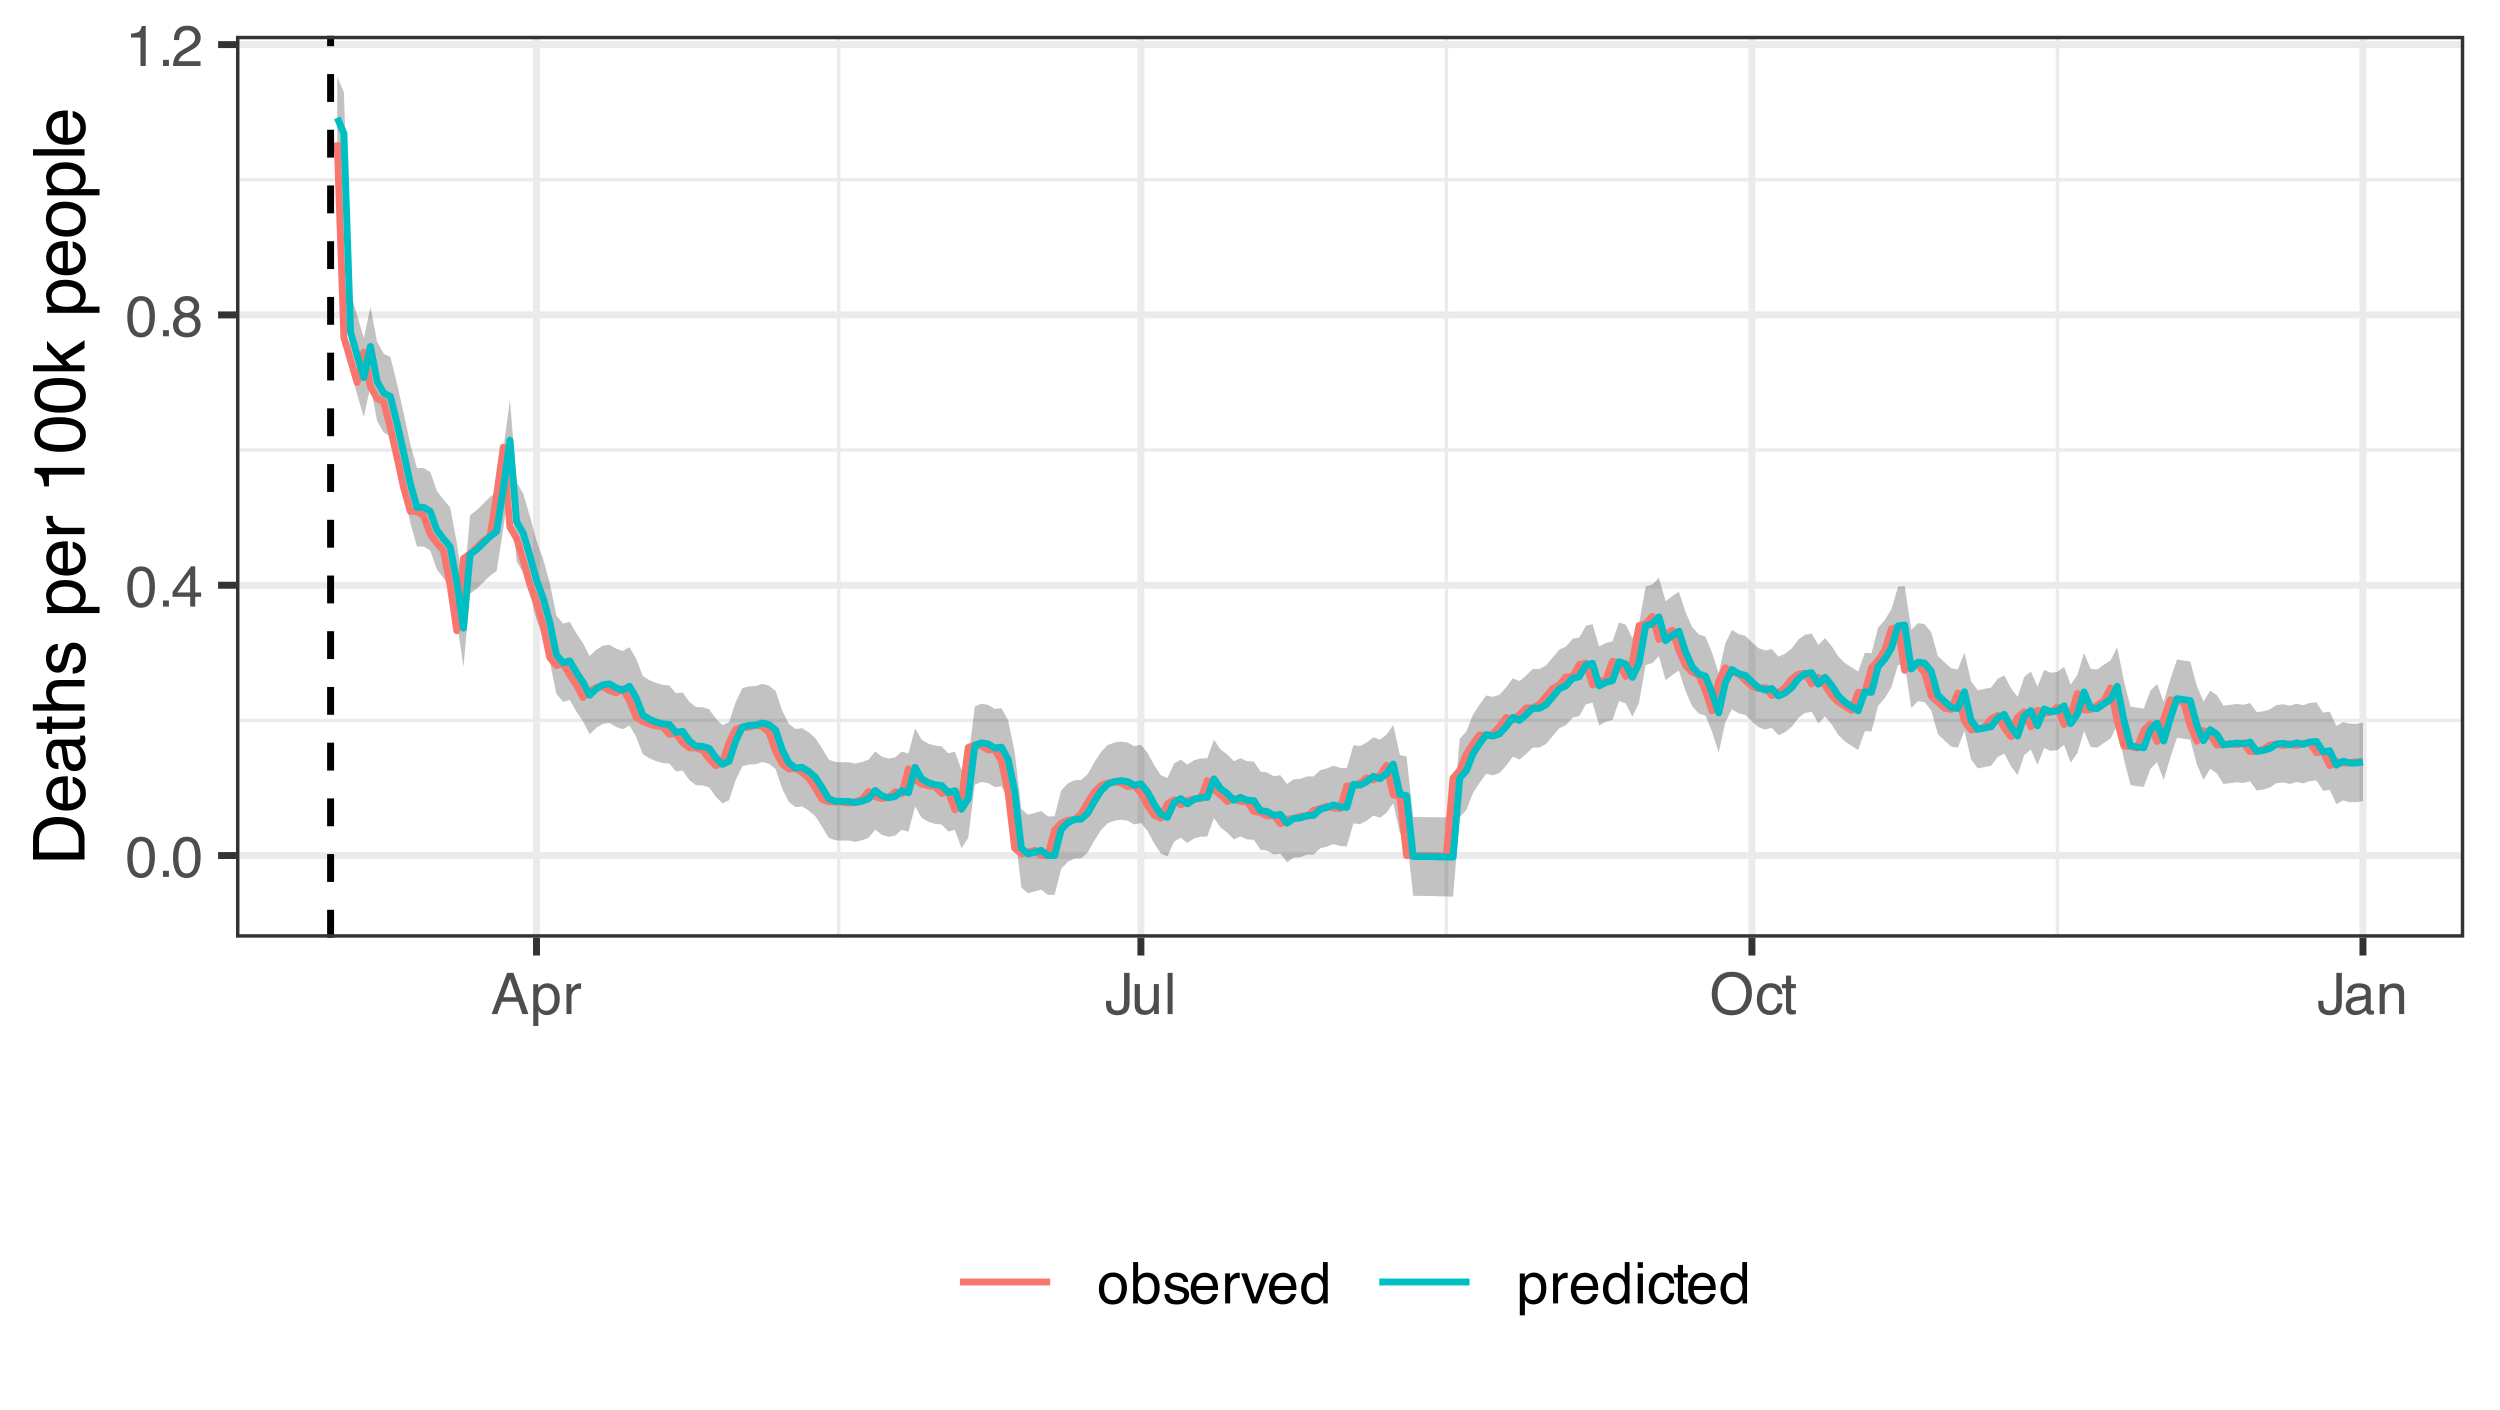<?xml version="1.0" encoding="UTF-8"?>
<svg xmlns="http://www.w3.org/2000/svg" xmlns:xlink="http://www.w3.org/1999/xlink" width="383" height="216" viewBox="0 0 383 216">
<defs>
<g>
<g id="glyph-0-0">
<path d="M 0.281 0 L 0.281 -6.312 L 5.297 -6.312 L 5.297 0 Z M 4.5 -0.797 L 4.5 -5.516 L 1.078 -5.516 L 1.078 -0.797 Z M 4.5 -0.797 "/>
</g>
<g id="glyph-0-1">
<path d="M 2.375 -6.156 C 3.176 -6.156 3.754 -5.828 4.109 -5.172 C 4.379 -4.66 4.516 -3.961 4.516 -3.078 C 4.516 -2.242 4.391 -1.555 4.141 -1.016 C 3.785 -0.223 3.195 0.172 2.375 0.172 C 1.633 0.172 1.082 -0.148 0.719 -0.797 C 0.426 -1.328 0.281 -2.047 0.281 -2.953 C 0.281 -3.648 0.367 -4.25 0.547 -4.75 C 0.879 -5.688 1.488 -6.156 2.375 -6.156 Z M 2.375 -0.531 C 2.77 -0.531 3.086 -0.707 3.328 -1.062 C 3.566 -1.426 3.688 -2.086 3.688 -3.047 C 3.688 -3.754 3.598 -4.332 3.422 -4.781 C 3.254 -5.227 2.922 -5.453 2.422 -5.453 C 1.973 -5.453 1.641 -5.238 1.422 -4.812 C 1.211 -4.383 1.109 -3.754 1.109 -2.922 C 1.109 -2.297 1.176 -1.789 1.312 -1.406 C 1.52 -0.82 1.875 -0.531 2.375 -0.531 Z M 2.375 -0.531 "/>
</g>
<g id="glyph-0-2">
<path d="M 0.75 -0.938 L 1.656 -0.938 L 1.656 0 L 0.75 0 Z M 0.75 -0.938 "/>
</g>
<g id="glyph-0-3">
<path d="M 2.906 -2.172 L 2.906 -4.969 L 0.938 -2.172 Z M 2.922 0 L 2.922 -1.5 L 0.219 -1.5 L 0.219 -2.266 L 3.047 -6.172 L 3.688 -6.172 L 3.688 -2.172 L 4.594 -2.172 L 4.594 -1.5 L 3.688 -1.5 L 3.688 0 Z M 2.922 0 "/>
</g>
<g id="glyph-0-4">
<path d="M 2.391 -3.578 C 2.734 -3.578 3 -3.672 3.188 -3.859 C 3.383 -4.047 3.484 -4.273 3.484 -4.547 C 3.484 -4.773 3.391 -4.984 3.203 -5.172 C 3.016 -5.359 2.734 -5.453 2.359 -5.453 C 1.992 -5.453 1.727 -5.359 1.562 -5.172 C 1.395 -4.984 1.312 -4.758 1.312 -4.5 C 1.312 -4.207 1.414 -3.977 1.625 -3.812 C 1.844 -3.656 2.098 -3.578 2.391 -3.578 Z M 2.438 -0.531 C 2.801 -0.531 3.098 -0.625 3.328 -0.812 C 3.566 -1.008 3.688 -1.301 3.688 -1.688 C 3.688 -2.082 3.562 -2.383 3.312 -2.594 C 3.07 -2.801 2.766 -2.906 2.391 -2.906 C 2.016 -2.906 1.707 -2.797 1.469 -2.578 C 1.238 -2.367 1.125 -2.078 1.125 -1.703 C 1.125 -1.391 1.227 -1.113 1.438 -0.875 C 1.656 -0.645 1.988 -0.531 2.438 -0.531 Z M 1.344 -3.281 C 1.125 -3.375 0.957 -3.477 0.844 -3.594 C 0.613 -3.82 0.5 -4.125 0.5 -4.5 C 0.5 -4.957 0.664 -5.348 1 -5.672 C 1.332 -6.004 1.801 -6.172 2.406 -6.172 C 3 -6.172 3.461 -6.016 3.797 -5.703 C 4.129 -5.391 4.297 -5.023 4.297 -4.609 C 4.297 -4.223 4.195 -3.914 4 -3.688 C 3.895 -3.551 3.727 -3.414 3.5 -3.281 C 3.758 -3.164 3.961 -3.031 4.109 -2.875 C 4.379 -2.594 4.516 -2.223 4.516 -1.766 C 4.516 -1.223 4.332 -0.766 3.969 -0.391 C 3.602 -0.016 3.086 0.172 2.422 0.172 C 1.828 0.172 1.32 0.008 0.906 -0.312 C 0.488 -0.633 0.281 -1.109 0.281 -1.734 C 0.281 -2.086 0.367 -2.395 0.547 -2.656 C 0.723 -2.926 0.988 -3.133 1.344 -3.281 Z M 1.344 -3.281 "/>
</g>
<g id="glyph-0-5">
<path d="M 0.844 -4.359 L 0.844 -4.953 C 1.395 -5.004 1.781 -5.094 2 -5.219 C 2.227 -5.344 2.395 -5.645 2.5 -6.125 L 3.109 -6.125 L 3.109 0 L 2.297 0 L 2.297 -4.359 Z M 0.844 -4.359 "/>
</g>
<g id="glyph-0-6">
<path d="M 0.281 0 C 0.301 -0.531 0.406 -0.988 0.594 -1.375 C 0.789 -1.77 1.164 -2.129 1.719 -2.453 L 2.547 -2.922 C 2.91 -3.141 3.164 -3.328 3.312 -3.484 C 3.551 -3.711 3.672 -3.984 3.672 -4.297 C 3.672 -4.648 3.562 -4.93 3.344 -5.141 C 3.133 -5.359 2.848 -5.469 2.484 -5.469 C 1.961 -5.469 1.598 -5.266 1.391 -4.859 C 1.285 -4.648 1.227 -4.352 1.219 -3.969 L 0.422 -3.969 C 0.43 -4.5 0.531 -4.938 0.719 -5.281 C 1.051 -5.875 1.645 -6.172 2.5 -6.172 C 3.195 -6.172 3.707 -5.977 4.031 -5.594 C 4.363 -5.219 4.531 -4.797 4.531 -4.328 C 4.531 -3.836 4.352 -3.414 4 -3.062 C 3.801 -2.863 3.441 -2.617 2.922 -2.328 L 2.344 -2 C 2.062 -1.844 1.836 -1.695 1.672 -1.562 C 1.391 -1.312 1.211 -1.035 1.141 -0.734 L 4.5 -0.734 L 4.5 0 Z M 0.281 0 "/>
</g>
<g id="glyph-0-7">
<path d="M 3.906 -2.578 L 2.953 -5.375 L 1.938 -2.578 Z M 2.5 -6.312 L 3.469 -6.312 L 5.766 0 L 4.828 0 L 4.188 -1.891 L 1.688 -1.891 L 1 0 L 0.125 0 Z M 2.5 -6.312 "/>
</g>
<g id="glyph-0-8">
<path d="M 2.516 -0.516 C 2.867 -0.516 3.164 -0.664 3.406 -0.969 C 3.645 -1.27 3.766 -1.723 3.766 -2.328 C 3.766 -2.691 3.711 -3.004 3.609 -3.266 C 3.41 -3.773 3.047 -4.031 2.516 -4.031 C 1.973 -4.031 1.602 -3.766 1.406 -3.234 C 1.301 -2.941 1.25 -2.578 1.25 -2.141 C 1.25 -1.785 1.301 -1.484 1.406 -1.234 C 1.602 -0.754 1.973 -0.516 2.516 -0.516 Z M 0.5 -4.578 L 1.266 -4.578 L 1.266 -3.969 C 1.41 -4.176 1.578 -4.336 1.766 -4.453 C 2.023 -4.629 2.332 -4.719 2.688 -4.719 C 3.207 -4.719 3.648 -4.516 4.016 -4.109 C 4.379 -3.711 4.562 -3.145 4.562 -2.406 C 4.562 -1.395 4.297 -0.676 3.766 -0.25 C 3.43 0.02 3.047 0.156 2.609 0.156 C 2.266 0.156 1.973 0.078 1.734 -0.078 C 1.598 -0.16 1.445 -0.305 1.281 -0.516 L 1.281 1.828 L 0.5 1.828 Z M 0.5 -4.578 "/>
</g>
<g id="glyph-0-9">
<path d="M 0.594 -4.594 L 1.328 -4.594 L 1.328 -3.812 C 1.379 -3.957 1.523 -4.141 1.766 -4.359 C 2.004 -4.586 2.273 -4.703 2.578 -4.703 C 2.586 -4.703 2.609 -4.695 2.641 -4.688 C 2.68 -4.688 2.742 -4.688 2.828 -4.688 L 2.828 -3.859 C 2.773 -3.867 2.727 -3.875 2.688 -3.875 C 2.656 -3.883 2.617 -3.891 2.578 -3.891 C 2.18 -3.891 1.879 -3.766 1.672 -3.516 C 1.461 -3.266 1.359 -2.973 1.359 -2.641 L 1.359 0 L 0.594 0 Z M 0.594 -4.594 "/>
</g>
<g id="glyph-0-10">
<path d="M 3.766 -1.875 C 3.766 -1.344 3.688 -0.93 3.531 -0.641 C 3.238 -0.098 2.68 0.172 1.859 0.172 C 1.391 0.172 0.988 0.047 0.656 -0.203 C 0.32 -0.461 0.156 -0.922 0.156 -1.578 L 0.156 -2.031 L 0.953 -2.031 L 0.953 -1.578 C 0.953 -1.234 1.023 -0.973 1.172 -0.797 C 1.328 -0.629 1.57 -0.547 1.906 -0.547 C 2.352 -0.547 2.648 -0.703 2.797 -1.016 C 2.879 -1.211 2.922 -1.578 2.922 -2.109 L 2.922 -6.312 L 3.766 -6.312 Z M 3.766 -1.875 "/>
</g>
<g id="glyph-0-11">
<path d="M 1.344 -4.594 L 1.344 -1.547 C 1.344 -1.305 1.379 -1.113 1.453 -0.969 C 1.586 -0.695 1.844 -0.562 2.219 -0.562 C 2.758 -0.562 3.125 -0.801 3.312 -1.281 C 3.426 -1.539 3.484 -1.895 3.484 -2.344 L 3.484 -4.594 L 4.25 -4.594 L 4.25 0 L 3.516 0 L 3.531 -0.672 C 3.426 -0.504 3.301 -0.359 3.156 -0.234 C 2.863 0.004 2.504 0.125 2.078 0.125 C 1.422 0.125 0.977 -0.094 0.75 -0.531 C 0.613 -0.77 0.547 -1.082 0.547 -1.469 L 0.547 -4.594 Z M 2.406 -4.719 Z M 2.406 -4.719 "/>
</g>
<g id="glyph-0-12">
<path d="M 0.594 -6.312 L 1.359 -6.312 L 1.359 0 L 0.594 0 Z M 0.594 -6.312 "/>
</g>
<g id="glyph-0-13">
<path d="M 3.391 -6.484 C 4.504 -6.484 5.332 -6.125 5.875 -5.406 C 6.289 -4.844 6.5 -4.129 6.5 -3.266 C 6.5 -2.316 6.258 -1.535 5.781 -0.922 C 5.219 -0.18 4.414 0.188 3.375 0.188 C 2.406 0.188 1.645 -0.133 1.094 -0.781 C 0.594 -1.395 0.344 -2.176 0.344 -3.125 C 0.344 -3.977 0.555 -4.707 0.984 -5.312 C 1.523 -6.094 2.328 -6.484 3.391 -6.484 Z M 3.484 -0.578 C 4.234 -0.578 4.773 -0.848 5.109 -1.391 C 5.453 -1.93 5.625 -2.551 5.625 -3.25 C 5.625 -3.988 5.426 -4.582 5.031 -5.031 C 4.645 -5.488 4.113 -5.719 3.438 -5.719 C 2.789 -5.719 2.258 -5.492 1.844 -5.047 C 1.438 -4.598 1.234 -3.938 1.234 -3.062 C 1.234 -2.363 1.41 -1.773 1.766 -1.297 C 2.117 -0.816 2.691 -0.578 3.484 -0.578 Z M 3.422 -6.484 Z M 3.422 -6.484 "/>
</g>
<g id="glyph-0-14">
<path d="M 2.344 -4.734 C 2.863 -4.734 3.285 -4.609 3.609 -4.359 C 3.93 -4.109 4.125 -3.672 4.188 -3.047 L 3.438 -3.047 C 3.395 -3.336 3.289 -3.578 3.125 -3.766 C 2.957 -3.953 2.695 -4.047 2.344 -4.047 C 1.852 -4.047 1.5 -3.801 1.281 -3.312 C 1.145 -3.008 1.078 -2.629 1.078 -2.172 C 1.078 -1.703 1.172 -1.312 1.359 -1 C 1.555 -0.688 1.867 -0.531 2.297 -0.531 C 2.609 -0.531 2.859 -0.625 3.047 -0.812 C 3.234 -1.008 3.363 -1.281 3.438 -1.625 L 4.188 -1.625 C 4.102 -1.02 3.891 -0.57 3.547 -0.281 C 3.203 0 2.766 0.141 2.234 0.141 C 1.629 0.141 1.145 -0.078 0.781 -0.516 C 0.426 -0.961 0.25 -1.516 0.25 -2.172 C 0.25 -2.984 0.445 -3.613 0.844 -4.062 C 1.238 -4.508 1.738 -4.734 2.344 -4.734 Z M 2.219 -4.719 Z M 2.219 -4.719 "/>
</g>
<g id="glyph-0-15">
<path d="M 0.719 -5.891 L 1.5 -5.891 L 1.5 -4.594 L 2.234 -4.594 L 2.234 -3.969 L 1.5 -3.969 L 1.5 -0.969 C 1.5 -0.801 1.555 -0.691 1.672 -0.641 C 1.723 -0.609 1.82 -0.594 1.969 -0.594 C 2 -0.594 2.035 -0.594 2.078 -0.594 C 2.129 -0.594 2.18 -0.598 2.234 -0.609 L 2.234 0 C 2.148 0.02 2.055 0.035 1.953 0.047 C 1.859 0.066 1.758 0.078 1.656 0.078 C 1.289 0.078 1.039 -0.016 0.906 -0.203 C 0.781 -0.391 0.719 -0.629 0.719 -0.922 L 0.719 -3.969 L 0.094 -3.969 L 0.094 -4.594 L 0.719 -4.594 Z M 0.719 -5.891 "/>
</g>
<g id="glyph-0-16">
<path d="M 1.156 -1.219 C 1.156 -1 1.238 -0.82 1.406 -0.688 C 1.57 -0.562 1.766 -0.5 1.984 -0.5 C 2.254 -0.5 2.52 -0.562 2.781 -0.688 C 3.207 -0.895 3.422 -1.238 3.422 -1.719 L 3.422 -2.344 C 3.328 -2.281 3.203 -2.227 3.047 -2.188 C 2.898 -2.145 2.754 -2.117 2.609 -2.109 L 2.141 -2.047 C 1.867 -2.004 1.66 -1.945 1.516 -1.875 C 1.273 -1.738 1.156 -1.52 1.156 -1.219 Z M 3.031 -2.781 C 3.207 -2.812 3.328 -2.891 3.391 -3.016 C 3.422 -3.078 3.438 -3.176 3.438 -3.312 C 3.438 -3.57 3.344 -3.758 3.156 -3.875 C 2.969 -4 2.703 -4.062 2.359 -4.062 C 1.953 -4.062 1.664 -3.953 1.5 -3.734 C 1.406 -3.609 1.344 -3.43 1.312 -3.203 L 0.594 -3.203 C 0.602 -3.766 0.785 -4.156 1.141 -4.375 C 1.492 -4.602 1.906 -4.719 2.375 -4.719 C 2.914 -4.719 3.352 -4.613 3.688 -4.406 C 4.02 -4.195 4.188 -3.875 4.188 -3.438 L 4.188 -0.797 C 4.188 -0.711 4.203 -0.645 4.234 -0.594 C 4.273 -0.551 4.348 -0.531 4.453 -0.531 C 4.484 -0.531 4.52 -0.531 4.562 -0.531 C 4.602 -0.531 4.648 -0.535 4.703 -0.547 L 4.703 0.016 C 4.578 0.055 4.484 0.078 4.422 0.078 C 4.359 0.086 4.273 0.094 4.172 0.094 C 3.898 0.094 3.707 0 3.594 -0.188 C 3.531 -0.281 3.484 -0.422 3.453 -0.609 C 3.297 -0.398 3.07 -0.219 2.781 -0.062 C 2.488 0.082 2.16 0.156 1.797 0.156 C 1.367 0.156 1.02 0.023 0.75 -0.234 C 0.488 -0.492 0.359 -0.816 0.359 -1.203 C 0.359 -1.629 0.488 -1.957 0.75 -2.188 C 1.02 -2.426 1.367 -2.578 1.797 -2.641 Z M 2.391 -4.719 Z M 2.391 -4.719 "/>
</g>
<g id="glyph-0-17">
<path d="M 0.562 -4.594 L 1.297 -4.594 L 1.297 -3.953 C 1.516 -4.211 1.742 -4.398 1.984 -4.516 C 2.234 -4.641 2.508 -4.703 2.812 -4.703 C 3.457 -4.703 3.895 -4.473 4.125 -4.016 C 4.25 -3.766 4.312 -3.41 4.312 -2.953 L 4.312 0 L 3.531 0 L 3.531 -2.906 C 3.531 -3.176 3.488 -3.398 3.406 -3.578 C 3.27 -3.859 3.02 -4 2.656 -4 C 2.477 -4 2.328 -3.984 2.203 -3.953 C 1.992 -3.891 1.812 -3.766 1.656 -3.578 C 1.52 -3.422 1.43 -3.258 1.391 -3.094 C 1.359 -2.938 1.344 -2.707 1.344 -2.406 L 1.344 0 L 0.562 0 Z M 2.391 -4.719 Z M 2.391 -4.719 "/>
</g>
<g id="glyph-0-18">
<path d="M 2.391 -0.5 C 2.898 -0.5 3.25 -0.691 3.438 -1.078 C 3.633 -1.461 3.734 -1.895 3.734 -2.375 C 3.734 -2.801 3.664 -3.148 3.531 -3.422 C 3.312 -3.848 2.938 -4.062 2.406 -4.062 C 1.926 -4.062 1.578 -3.879 1.359 -3.516 C 1.148 -3.16 1.047 -2.727 1.047 -2.219 C 1.047 -1.727 1.148 -1.316 1.359 -0.984 C 1.578 -0.66 1.922 -0.5 2.391 -0.5 Z M 2.422 -4.734 C 3.016 -4.734 3.516 -4.535 3.922 -4.141 C 4.336 -3.742 4.547 -3.16 4.547 -2.391 C 4.547 -1.648 4.363 -1.035 4 -0.547 C 3.633 -0.066 3.07 0.172 2.312 0.172 C 1.688 0.172 1.188 -0.039 0.812 -0.469 C 0.438 -0.895 0.25 -1.473 0.25 -2.203 C 0.25 -2.973 0.445 -3.586 0.844 -4.047 C 1.238 -4.504 1.766 -4.734 2.422 -4.734 Z M 2.391 -4.719 Z M 2.391 -4.719 "/>
</g>
<g id="glyph-0-19">
<path d="M 0.5 -6.328 L 1.266 -6.328 L 1.266 -4.047 C 1.43 -4.266 1.629 -4.43 1.859 -4.547 C 2.098 -4.66 2.352 -4.719 2.625 -4.719 C 3.195 -4.719 3.66 -4.52 4.016 -4.125 C 4.379 -3.738 4.562 -3.16 4.562 -2.391 C 4.562 -1.66 4.383 -1.055 4.031 -0.578 C 3.676 -0.098 3.188 0.141 2.562 0.141 C 2.219 0.141 1.922 0.055 1.672 -0.109 C 1.535 -0.203 1.383 -0.363 1.219 -0.594 L 1.219 0 L 0.5 0 Z M 2.516 -0.531 C 2.93 -0.531 3.242 -0.695 3.453 -1.031 C 3.66 -1.363 3.766 -1.801 3.766 -2.344 C 3.766 -2.832 3.66 -3.234 3.453 -3.547 C 3.242 -3.867 2.938 -4.031 2.531 -4.031 C 2.188 -4.031 1.879 -3.898 1.609 -3.641 C 1.348 -3.379 1.219 -2.945 1.219 -2.344 C 1.219 -1.914 1.27 -1.566 1.375 -1.297 C 1.582 -0.785 1.961 -0.531 2.516 -0.531 Z M 2.516 -0.531 "/>
</g>
<g id="glyph-0-20">
<path d="M 1.031 -1.438 C 1.051 -1.188 1.113 -0.988 1.219 -0.844 C 1.414 -0.602 1.754 -0.484 2.234 -0.484 C 2.516 -0.484 2.766 -0.539 2.984 -0.656 C 3.203 -0.781 3.312 -0.973 3.312 -1.234 C 3.312 -1.43 3.223 -1.582 3.047 -1.688 C 2.941 -1.75 2.723 -1.82 2.391 -1.906 L 1.781 -2.062 C 1.383 -2.164 1.094 -2.273 0.906 -2.391 C 0.57 -2.598 0.406 -2.891 0.406 -3.266 C 0.406 -3.691 0.562 -4.039 0.875 -4.312 C 1.195 -4.582 1.617 -4.719 2.141 -4.719 C 2.836 -4.719 3.336 -4.516 3.641 -4.109 C 3.836 -3.848 3.93 -3.57 3.922 -3.281 L 3.203 -3.281 C 3.18 -3.457 3.117 -3.613 3.016 -3.75 C 2.836 -3.957 2.531 -4.062 2.094 -4.062 C 1.801 -4.062 1.578 -4.004 1.422 -3.891 C 1.273 -3.773 1.203 -3.629 1.203 -3.453 C 1.203 -3.254 1.301 -3.094 1.5 -2.969 C 1.613 -2.895 1.781 -2.832 2 -2.781 L 2.516 -2.656 C 3.066 -2.52 3.438 -2.391 3.625 -2.266 C 3.926 -2.066 4.078 -1.754 4.078 -1.328 C 4.078 -0.922 3.922 -0.566 3.609 -0.266 C 3.305 0.023 2.832 0.172 2.188 0.172 C 1.508 0.172 1.023 0.02 0.734 -0.281 C 0.453 -0.594 0.301 -0.977 0.281 -1.438 Z M 2.172 -4.719 Z M 2.172 -4.719 "/>
</g>
<g id="glyph-0-21">
<path d="M 2.484 -4.703 C 2.805 -4.703 3.117 -4.625 3.422 -4.469 C 3.734 -4.32 3.969 -4.125 4.125 -3.875 C 4.281 -3.645 4.383 -3.375 4.438 -3.062 C 4.488 -2.852 4.516 -2.516 4.516 -2.047 L 1.141 -2.047 C 1.148 -1.586 1.258 -1.211 1.469 -0.922 C 1.676 -0.641 1.992 -0.5 2.422 -0.5 C 2.828 -0.5 3.148 -0.633 3.391 -0.906 C 3.523 -1.062 3.625 -1.238 3.688 -1.438 L 4.453 -1.438 C 4.43 -1.27 4.363 -1.082 4.25 -0.875 C 4.133 -0.664 4.004 -0.5 3.859 -0.375 C 3.629 -0.145 3.344 0.008 3 0.094 C 2.812 0.133 2.598 0.156 2.359 0.156 C 1.785 0.156 1.301 -0.051 0.906 -0.469 C 0.508 -0.883 0.312 -1.469 0.312 -2.219 C 0.312 -2.945 0.508 -3.539 0.906 -4 C 1.312 -4.469 1.836 -4.703 2.484 -4.703 Z M 3.719 -2.672 C 3.688 -3.004 3.613 -3.27 3.5 -3.469 C 3.281 -3.844 2.926 -4.031 2.438 -4.031 C 2.082 -4.031 1.785 -3.898 1.547 -3.641 C 1.305 -3.391 1.176 -3.066 1.156 -2.672 Z M 2.406 -4.719 Z M 2.406 -4.719 "/>
</g>
<g id="glyph-0-22">
<path d="M 0.938 -4.594 L 2.172 -0.859 L 3.453 -4.594 L 4.297 -4.594 L 2.562 0 L 1.75 0 L 0.047 -4.594 Z M 0.938 -4.594 "/>
</g>
<g id="glyph-0-23">
<path d="M 1.062 -2.25 C 1.062 -1.75 1.164 -1.332 1.375 -1 C 1.582 -0.676 1.914 -0.516 2.375 -0.516 C 2.727 -0.516 3.02 -0.664 3.25 -0.969 C 3.488 -1.281 3.609 -1.723 3.609 -2.297 C 3.609 -2.879 3.488 -3.305 3.25 -3.578 C 3.008 -3.859 2.711 -4 2.359 -4 C 1.973 -4 1.66 -3.848 1.422 -3.547 C 1.18 -3.254 1.062 -2.82 1.062 -2.25 Z M 2.219 -4.688 C 2.57 -4.688 2.867 -4.609 3.109 -4.453 C 3.242 -4.367 3.398 -4.219 3.578 -4 L 3.578 -6.328 L 4.312 -6.328 L 4.312 0 L 3.625 0 L 3.625 -0.641 C 3.438 -0.359 3.219 -0.156 2.969 -0.031 C 2.727 0.094 2.453 0.156 2.141 0.156 C 1.617 0.156 1.172 -0.055 0.797 -0.484 C 0.422 -0.91 0.234 -1.484 0.234 -2.203 C 0.234 -2.867 0.406 -3.445 0.75 -3.938 C 1.094 -4.438 1.582 -4.688 2.219 -4.688 Z M 2.219 -4.688 "/>
</g>
<g id="glyph-0-24">
<path d="M 0.562 -4.578 L 1.359 -4.578 L 1.359 0 L 0.562 0 Z M 0.562 -6.312 L 1.359 -6.312 L 1.359 -5.438 L 0.562 -5.438 Z M 0.562 -6.312 "/>
</g>
<g id="glyph-1-0">
<path d="M 0 -0.359 L -7.891 -0.359 L -7.891 -6.625 L 0 -6.625 Z M -0.984 -5.625 L -6.906 -5.625 L -6.906 -1.344 L -0.984 -1.344 Z M -0.984 -5.625 "/>
</g>
<g id="glyph-1-1">
<path d="M -0.906 -3.875 C -0.906 -4.227 -0.945 -4.523 -1.031 -4.766 C -1.164 -5.172 -1.43 -5.508 -1.828 -5.781 C -2.148 -5.988 -2.562 -6.141 -3.062 -6.234 C -3.352 -6.285 -3.629 -6.312 -3.891 -6.312 C -4.859 -6.312 -5.613 -6.117 -6.156 -5.734 C -6.695 -5.348 -6.969 -4.723 -6.969 -3.859 L -6.969 -1.953 L -0.906 -1.953 Z M -7.891 -0.891 L -7.891 -4.078 C -7.891 -5.16 -7.504 -6.004 -6.734 -6.609 C -6.035 -7.141 -5.145 -7.406 -4.062 -7.406 C -3.227 -7.406 -2.473 -7.25 -1.797 -6.938 C -0.598 -6.383 0 -5.43 0 -4.078 L 0 -0.891 Z M -7.891 -0.891 "/>
</g>
<g id="glyph-1-2">
<path d="M -5.875 -3.109 C -5.875 -3.516 -5.781 -3.906 -5.594 -4.281 C -5.406 -4.664 -5.156 -4.961 -4.844 -5.172 C -4.562 -5.359 -4.223 -5.484 -3.828 -5.547 C -3.566 -5.609 -3.145 -5.641 -2.562 -5.641 L -2.562 -1.422 C -1.977 -1.441 -1.508 -1.578 -1.156 -1.828 C -0.812 -2.086 -0.641 -2.488 -0.641 -3.031 C -0.641 -3.539 -0.805 -3.945 -1.141 -4.25 C -1.328 -4.414 -1.551 -4.535 -1.812 -4.609 L -1.812 -5.562 C -1.594 -5.531 -1.352 -5.441 -1.094 -5.297 C -0.832 -5.16 -0.625 -5.004 -0.469 -4.828 C -0.176 -4.535 0.02 -4.176 0.125 -3.75 C 0.176 -3.508 0.203 -3.242 0.203 -2.953 C 0.203 -2.234 -0.055 -1.625 -0.578 -1.125 C -1.098 -0.633 -1.828 -0.391 -2.766 -0.391 C -3.691 -0.391 -4.441 -0.641 -5.016 -1.141 C -5.586 -1.641 -5.875 -2.297 -5.875 -3.109 Z M -3.328 -4.641 C -3.754 -4.609 -4.094 -4.52 -4.344 -4.375 C -4.801 -4.102 -5.031 -3.66 -5.031 -3.047 C -5.031 -2.598 -4.867 -2.223 -4.547 -1.922 C -4.234 -1.629 -3.828 -1.473 -3.328 -1.453 Z M -5.891 -3.016 Z M -5.891 -3.016 "/>
</g>
<g id="glyph-1-3">
<path d="M -1.531 -1.453 C -1.25 -1.453 -1.023 -1.551 -0.859 -1.75 C -0.703 -1.957 -0.625 -2.203 -0.625 -2.484 C -0.625 -2.816 -0.703 -3.145 -0.859 -3.469 C -1.117 -4.008 -1.551 -4.281 -2.156 -4.281 L -2.922 -4.281 C -2.848 -4.156 -2.785 -4 -2.734 -3.812 C -2.691 -3.633 -2.656 -3.453 -2.625 -3.266 L -2.562 -2.688 C -2.508 -2.332 -2.438 -2.066 -2.344 -1.891 C -2.164 -1.598 -1.895 -1.453 -1.531 -1.453 Z M -3.484 -3.797 C -3.516 -4.016 -3.609 -4.16 -3.766 -4.234 C -3.848 -4.273 -3.973 -4.297 -4.141 -4.297 C -4.461 -4.297 -4.695 -4.176 -4.844 -3.938 C -5 -3.707 -5.078 -3.375 -5.078 -2.938 C -5.078 -2.438 -4.941 -2.082 -4.672 -1.875 C -4.516 -1.75 -4.289 -1.672 -4 -1.641 L -4 -0.734 C -4.707 -0.754 -5.195 -0.984 -5.469 -1.422 C -5.75 -1.867 -5.891 -2.383 -5.891 -2.969 C -5.891 -3.645 -5.758 -4.191 -5.5 -4.609 C -5.25 -5.035 -4.848 -5.25 -4.297 -5.25 L -0.984 -5.25 C -0.891 -5.25 -0.812 -5.266 -0.75 -5.297 C -0.688 -5.336 -0.656 -5.426 -0.656 -5.562 C -0.656 -5.602 -0.656 -5.648 -0.656 -5.703 C -0.664 -5.766 -0.676 -5.82 -0.688 -5.875 L 0.031 -5.875 C 0.07 -5.727 0.098 -5.613 0.109 -5.531 C 0.117 -5.457 0.125 -5.352 0.125 -5.219 C 0.125 -4.883 0.004 -4.641 -0.234 -4.484 C -0.359 -4.41 -0.535 -4.359 -0.766 -4.328 C -0.504 -4.129 -0.281 -3.844 -0.094 -3.469 C 0.094 -3.102 0.188 -2.695 0.188 -2.25 C 0.188 -1.719 0.023 -1.281 -0.297 -0.938 C -0.617 -0.602 -1.023 -0.438 -1.516 -0.438 C -2.047 -0.438 -2.457 -0.602 -2.75 -0.938 C -3.039 -1.27 -3.223 -1.707 -3.297 -2.25 Z M -5.891 -2.984 Z M -5.891 -2.984 "/>
</g>
<g id="glyph-1-4">
<path d="M -7.359 -0.906 L -7.359 -1.875 L -5.75 -1.875 L -5.75 -2.797 L -4.969 -2.797 L -4.969 -1.875 L -1.203 -1.875 C -1.004 -1.875 -0.875 -1.941 -0.812 -2.078 C -0.77 -2.16 -0.75 -2.285 -0.75 -2.453 C -0.75 -2.504 -0.75 -2.555 -0.75 -2.609 C -0.75 -2.66 -0.754 -2.723 -0.766 -2.797 L 0 -2.797 C 0.031 -2.68 0.051 -2.562 0.062 -2.438 C 0.082 -2.32 0.094 -2.195 0.094 -2.062 C 0.094 -1.613 -0.02 -1.305 -0.25 -1.141 C -0.488 -0.984 -0.789 -0.906 -1.156 -0.906 L -4.969 -0.906 L -4.969 -0.125 L -5.75 -0.125 L -5.75 -0.906 Z M -7.359 -0.906 "/>
</g>
<g id="glyph-1-5">
<path d="M -7.922 -0.703 L -7.922 -1.672 L -4.969 -1.672 C -5.258 -1.898 -5.469 -2.109 -5.594 -2.297 C -5.789 -2.609 -5.891 -2.992 -5.891 -3.453 C -5.891 -4.285 -5.598 -4.852 -5.016 -5.156 C -4.691 -5.312 -4.25 -5.391 -3.688 -5.391 L 0 -5.391 L 0 -4.406 L -3.625 -4.406 C -4.051 -4.406 -4.363 -4.352 -4.562 -4.25 C -4.875 -4.07 -5.031 -3.738 -5.031 -3.25 C -5.031 -2.852 -4.891 -2.488 -4.609 -2.156 C -4.336 -1.832 -3.816 -1.672 -3.047 -1.672 L 0 -1.672 L 0 -0.703 Z M -7.922 -0.703 "/>
</g>
<g id="glyph-1-6">
<path d="M -1.812 -1.281 C -1.488 -1.312 -1.238 -1.395 -1.062 -1.531 C -0.75 -1.77 -0.594 -2.191 -0.594 -2.797 C -0.594 -3.148 -0.672 -3.461 -0.828 -3.734 C -0.984 -4.004 -1.223 -4.141 -1.547 -4.141 C -1.797 -4.141 -1.984 -4.031 -2.109 -3.812 C -2.191 -3.676 -2.285 -3.398 -2.391 -2.984 L -2.578 -2.219 C -2.703 -1.727 -2.836 -1.367 -2.984 -1.141 C -3.254 -0.723 -3.617 -0.516 -4.078 -0.516 C -4.617 -0.516 -5.055 -0.707 -5.391 -1.094 C -5.734 -1.488 -5.906 -2.02 -5.906 -2.688 C -5.906 -3.551 -5.648 -4.176 -5.141 -4.562 C -4.816 -4.801 -4.469 -4.914 -4.094 -4.906 L -4.094 -4 C -4.312 -3.977 -4.508 -3.898 -4.688 -3.766 C -4.945 -3.547 -5.078 -3.16 -5.078 -2.609 C -5.078 -2.242 -5.004 -1.969 -4.859 -1.781 C -4.723 -1.594 -4.539 -1.5 -4.312 -1.5 C -4.062 -1.5 -3.863 -1.625 -3.719 -1.875 C -3.625 -2.008 -3.539 -2.219 -3.469 -2.5 L -3.312 -3.141 C -3.145 -3.836 -2.984 -4.301 -2.828 -4.531 C -2.578 -4.914 -2.191 -5.109 -1.672 -5.109 C -1.148 -5.109 -0.703 -4.91 -0.328 -4.516 C 0.035 -4.129 0.219 -3.539 0.219 -2.75 C 0.219 -1.895 0.023 -1.285 -0.359 -0.922 C -0.754 -0.566 -1.238 -0.379 -1.812 -0.359 Z M -5.891 -2.719 Z M -5.891 -2.719 "/>
</g>
<g id="glyph-1-7">
</g>
<g id="glyph-1-8">
<path d="M -0.656 -3.141 C -0.656 -3.586 -0.844 -3.957 -1.219 -4.25 C -1.594 -4.551 -2.156 -4.703 -2.906 -4.703 C -3.363 -4.703 -3.758 -4.641 -4.094 -4.516 C -4.727 -4.266 -5.047 -3.805 -5.047 -3.141 C -5.047 -2.461 -4.711 -2.004 -4.047 -1.766 C -3.68 -1.629 -3.223 -1.562 -2.672 -1.562 C -2.234 -1.562 -1.859 -1.629 -1.547 -1.766 C -0.953 -2.016 -0.656 -2.473 -0.656 -3.141 Z M -5.719 -0.641 L -5.719 -1.578 L -4.969 -1.578 C -5.227 -1.766 -5.426 -1.973 -5.562 -2.203 C -5.781 -2.535 -5.891 -2.922 -5.891 -3.359 C -5.891 -4.004 -5.641 -4.555 -5.141 -5.016 C -4.641 -5.473 -3.926 -5.703 -3 -5.703 C -1.75 -5.703 -0.852 -5.375 -0.312 -4.719 C 0.02 -4.301 0.188 -3.816 0.188 -3.266 C 0.188 -2.828 0.094 -2.461 -0.094 -2.172 C -0.195 -2.004 -0.379 -1.812 -0.641 -1.594 L 2.297 -1.594 L 2.297 -0.641 Z M -5.719 -0.641 "/>
</g>
<g id="glyph-1-9">
<path d="M -5.75 -0.734 L -5.75 -1.656 L -4.766 -1.656 C -4.953 -1.727 -5.18 -1.91 -5.453 -2.203 C -5.734 -2.492 -5.875 -2.832 -5.875 -3.219 C -5.875 -3.238 -5.875 -3.27 -5.875 -3.312 C -5.875 -3.352 -5.867 -3.426 -5.859 -3.531 L -4.828 -3.531 C -4.836 -3.477 -4.844 -3.426 -4.844 -3.375 C -4.852 -3.32 -4.859 -3.27 -4.859 -3.219 C -4.859 -2.727 -4.703 -2.352 -4.391 -2.094 C -4.078 -1.832 -3.719 -1.703 -3.312 -1.703 L 0 -1.703 L 0 -0.734 Z M -5.75 -0.734 "/>
</g>
<g id="glyph-1-10">
<path d="M -5.453 -1.047 L -6.188 -1.047 C -6.258 -1.742 -6.375 -2.227 -6.531 -2.5 C -6.688 -2.781 -7.062 -2.988 -7.656 -3.125 L -7.656 -3.891 L 0 -3.891 L 0 -2.859 L -5.453 -2.859 Z M -5.453 -1.047 "/>
</g>
<g id="glyph-1-11">
<path d="M -7.688 -2.969 C -7.688 -3.969 -7.281 -4.691 -6.469 -5.141 C -5.832 -5.484 -4.961 -5.656 -3.859 -5.656 C -2.805 -5.656 -1.941 -5.5 -1.266 -5.188 C -0.285 -4.727 0.203 -3.988 0.203 -2.969 C 0.203 -2.039 -0.195 -1.352 -1 -0.906 C -1.664 -0.531 -2.562 -0.344 -3.688 -0.344 C -4.562 -0.344 -5.312 -0.457 -5.938 -0.688 C -7.102 -1.102 -7.688 -1.863 -7.688 -2.969 Z M -0.672 -2.969 C -0.672 -3.469 -0.891 -3.863 -1.328 -4.156 C -1.773 -4.457 -2.602 -4.609 -3.812 -4.609 C -4.688 -4.609 -5.406 -4.5 -5.969 -4.281 C -6.539 -4.07 -6.828 -3.656 -6.828 -3.031 C -6.828 -2.469 -6.555 -2.051 -6.016 -1.781 C -5.484 -1.52 -4.695 -1.391 -3.656 -1.391 C -2.863 -1.391 -2.234 -1.473 -1.766 -1.641 C -1.035 -1.898 -0.672 -2.344 -0.672 -2.969 Z M -0.672 -2.969 "/>
</g>
<g id="glyph-1-12">
<path d="M -7.891 -0.688 L -7.891 -1.609 L -3.312 -1.609 L -5.75 -4.094 L -5.75 -5.328 L -3.594 -3.125 L 0 -5.453 L 0 -4.219 L -2.906 -2.422 L -2.156 -1.609 L 0 -1.609 L 0 -0.688 Z M -7.891 -0.688 "/>
</g>
<g id="glyph-1-13">
<path d="M -0.625 -2.984 C -0.625 -3.629 -0.863 -4.07 -1.344 -4.312 C -1.832 -4.551 -2.375 -4.672 -2.969 -4.672 C -3.508 -4.672 -3.945 -4.582 -4.281 -4.406 C -4.812 -4.133 -5.078 -3.664 -5.078 -3 C -5.078 -2.406 -4.848 -1.973 -4.391 -1.703 C -3.941 -1.441 -3.398 -1.312 -2.766 -1.312 C -2.148 -1.312 -1.641 -1.441 -1.234 -1.703 C -0.828 -1.973 -0.625 -2.398 -0.625 -2.984 Z M -5.922 -3.031 C -5.922 -3.77 -5.672 -4.395 -5.172 -4.906 C -4.68 -5.414 -3.957 -5.672 -3 -5.672 C -2.07 -5.672 -1.305 -5.445 -0.703 -5 C -0.098 -4.551 0.203 -3.852 0.203 -2.906 C 0.203 -2.113 -0.062 -1.484 -0.594 -1.016 C -1.125 -0.547 -1.844 -0.312 -2.75 -0.312 C -3.719 -0.312 -4.488 -0.555 -5.062 -1.047 C -5.633 -1.535 -5.922 -2.195 -5.922 -3.031 Z M -5.891 -3 Z M -5.891 -3 "/>
</g>
<g id="glyph-1-14">
<path d="M -7.891 -0.734 L -7.891 -1.703 L 0 -1.703 L 0 -0.734 Z M -7.891 -0.734 "/>
</g>
</g>
<clipPath id="clip-0">
<path clip-rule="nonzero" d="M 36.152 5.48 L 377.523 5.48 L 377.523 143.652 L 36.152 143.652 Z M 36.152 5.48 "/>
</clipPath>
<clipPath id="clip-1">
<path clip-rule="nonzero" d="M 36.152 110 L 377.523 110 L 377.523 111 L 36.152 111 Z M 36.152 110 "/>
</clipPath>
<clipPath id="clip-2">
<path clip-rule="nonzero" d="M 36.152 68 L 377.523 68 L 377.523 70 L 36.152 70 Z M 36.152 68 "/>
</clipPath>
<clipPath id="clip-3">
<path clip-rule="nonzero" d="M 36.152 27 L 377.523 27 L 377.523 28 L 36.152 28 Z M 36.152 27 "/>
</clipPath>
<clipPath id="clip-4">
<path clip-rule="nonzero" d="M 36.152 5.48 L 37 5.48 L 37 143.652 L 36.152 143.652 Z M 36.152 5.48 "/>
</clipPath>
<clipPath id="clip-5">
<path clip-rule="nonzero" d="M 128 5.48 L 129 5.48 L 129 143.652 L 128 143.652 Z M 128 5.48 "/>
</clipPath>
<clipPath id="clip-6">
<path clip-rule="nonzero" d="M 221 5.48 L 222 5.48 L 222 143.652 L 221 143.652 Z M 221 5.48 "/>
</clipPath>
<clipPath id="clip-7">
<path clip-rule="nonzero" d="M 314 5.48 L 316 5.48 L 316 143.652 L 314 143.652 Z M 314 5.48 "/>
</clipPath>
<clipPath id="clip-8">
<path clip-rule="nonzero" d="M 36.152 130 L 377.523 130 L 377.523 132 L 36.152 132 Z M 36.152 130 "/>
</clipPath>
<clipPath id="clip-9">
<path clip-rule="nonzero" d="M 36.152 89 L 377.523 89 L 377.523 91 L 36.152 91 Z M 36.152 89 "/>
</clipPath>
<clipPath id="clip-10">
<path clip-rule="nonzero" d="M 36.152 47 L 377.523 47 L 377.523 49 L 36.152 49 Z M 36.152 47 "/>
</clipPath>
<clipPath id="clip-11">
<path clip-rule="nonzero" d="M 36.152 6 L 377.523 6 L 377.523 8 L 36.152 8 Z M 36.152 6 "/>
</clipPath>
<clipPath id="clip-12">
<path clip-rule="nonzero" d="M 81 5.48 L 83 5.48 L 83 143.652 L 81 143.652 Z M 81 5.48 "/>
</clipPath>
<clipPath id="clip-13">
<path clip-rule="nonzero" d="M 174 5.48 L 176 5.48 L 176 143.652 L 174 143.652 Z M 174 5.48 "/>
</clipPath>
<clipPath id="clip-14">
<path clip-rule="nonzero" d="M 267 5.48 L 269 5.48 L 269 143.652 L 267 143.652 Z M 267 5.48 "/>
</clipPath>
<clipPath id="clip-15">
<path clip-rule="nonzero" d="M 361 5.48 L 363 5.48 L 363 143.652 L 361 143.652 Z M 361 5.48 "/>
</clipPath>
<clipPath id="clip-16">
<path clip-rule="nonzero" d="M 50 5.48 L 52 5.48 L 52 143.652 L 50 143.652 Z M 50 5.48 "/>
</clipPath>
<clipPath id="clip-17">
<path clip-rule="nonzero" d="M 36.152 5.48 L 377.523 5.48 L 377.523 143.652 L 36.152 143.652 Z M 36.152 5.48 "/>
</clipPath>
</defs>
<rect x="-38.3" y="-21.6" width="459.6" height="259.2" fill="rgb(100%, 100%, 100%)" fill-opacity="1"/>
<rect x="-38.3" y="-21.6" width="459.6" height="259.2" fill="rgb(100%, 100%, 100%)" fill-opacity="1"/>
<path fill="none" stroke-width="1.067" stroke-linecap="round" stroke-linejoin="round" stroke="rgb(100%, 100%, 100%)" stroke-opacity="1" stroke-miterlimit="10" d="M 0 216 L 383 216 L 383 0 L 0 0 Z M 0 216 "/>
<g clip-path="url(#clip-0)">
<path fill-rule="nonzero" fill="rgb(100%, 100%, 100%)" fill-opacity="1" d="M 36.152 143.652 L 377.523 143.652 L 377.523 5.48 L 36.152 5.48 Z M 36.152 143.652 "/>
</g>
<g clip-path="url(#clip-1)">
<path fill="none" stroke-width="0.533" stroke-linecap="butt" stroke-linejoin="round" stroke="rgb(92.157%, 92.157%, 92.157%)" stroke-opacity="1" stroke-miterlimit="10" d="M 36.152 110.363 L 377.52 110.363 "/>
</g>
<g clip-path="url(#clip-2)">
<path fill="none" stroke-width="0.533" stroke-linecap="butt" stroke-linejoin="round" stroke="rgb(92.157%, 92.157%, 92.157%)" stroke-opacity="1" stroke-miterlimit="10" d="M 36.152 68.949 L 377.52 68.949 "/>
</g>
<g clip-path="url(#clip-3)">
<path fill="none" stroke-width="0.533" stroke-linecap="butt" stroke-linejoin="round" stroke="rgb(92.157%, 92.157%, 92.157%)" stroke-opacity="1" stroke-miterlimit="10" d="M 36.152 27.535 L 377.52 27.535 "/>
</g>
<g clip-path="url(#clip-4)">
<path fill="none" stroke-width="0.533" stroke-linecap="butt" stroke-linejoin="round" stroke="rgb(92.157%, 92.157%, 92.157%)" stroke-opacity="1" stroke-miterlimit="10" d="M 36.406 143.652 L 36.406 5.48 "/>
</g>
<g clip-path="url(#clip-5)">
<path fill="none" stroke-width="0.533" stroke-linecap="butt" stroke-linejoin="round" stroke="rgb(92.157%, 92.157%, 92.157%)" stroke-opacity="1" stroke-miterlimit="10" d="M 128.488 143.652 L 128.488 5.48 "/>
</g>
<g clip-path="url(#clip-6)">
<path fill="none" stroke-width="0.533" stroke-linecap="butt" stroke-linejoin="round" stroke="rgb(92.157%, 92.157%, 92.157%)" stroke-opacity="1" stroke-miterlimit="10" d="M 221.59 143.652 L 221.59 5.48 "/>
</g>
<g clip-path="url(#clip-7)">
<path fill="none" stroke-width="0.533" stroke-linecap="butt" stroke-linejoin="round" stroke="rgb(92.157%, 92.157%, 92.157%)" stroke-opacity="1" stroke-miterlimit="10" d="M 315.199 143.652 L 315.199 5.48 "/>
</g>
<g clip-path="url(#clip-8)">
<path fill="none" stroke-width="1.067" stroke-linecap="butt" stroke-linejoin="round" stroke="rgb(92.157%, 92.157%, 92.157%)" stroke-opacity="1" stroke-miterlimit="10" d="M 36.152 131.066 L 377.52 131.066 "/>
</g>
<g clip-path="url(#clip-9)">
<path fill="none" stroke-width="1.067" stroke-linecap="butt" stroke-linejoin="round" stroke="rgb(92.157%, 92.157%, 92.157%)" stroke-opacity="1" stroke-miterlimit="10" d="M 36.152 89.656 L 377.52 89.656 "/>
</g>
<g clip-path="url(#clip-10)">
<path fill="none" stroke-width="1.067" stroke-linecap="butt" stroke-linejoin="round" stroke="rgb(92.157%, 92.157%, 92.157%)" stroke-opacity="1" stroke-miterlimit="10" d="M 36.152 48.242 L 377.52 48.242 "/>
</g>
<g clip-path="url(#clip-11)">
<path fill="none" stroke-width="1.067" stroke-linecap="butt" stroke-linejoin="round" stroke="rgb(92.157%, 92.157%, 92.157%)" stroke-opacity="1" stroke-miterlimit="10" d="M 36.152 6.832 L 377.52 6.832 "/>
</g>
<g clip-path="url(#clip-12)">
<path fill="none" stroke-width="1.067" stroke-linecap="butt" stroke-linejoin="round" stroke="rgb(92.157%, 92.157%, 92.157%)" stroke-opacity="1" stroke-miterlimit="10" d="M 82.191 143.652 L 82.191 5.48 "/>
</g>
<g clip-path="url(#clip-13)">
<path fill="none" stroke-width="1.067" stroke-linecap="butt" stroke-linejoin="round" stroke="rgb(92.157%, 92.157%, 92.157%)" stroke-opacity="1" stroke-miterlimit="10" d="M 174.785 143.652 L 174.785 5.48 "/>
</g>
<g clip-path="url(#clip-14)">
<path fill="none" stroke-width="1.067" stroke-linecap="butt" stroke-linejoin="round" stroke="rgb(92.157%, 92.157%, 92.157%)" stroke-opacity="1" stroke-miterlimit="10" d="M 268.395 143.652 L 268.395 5.48 "/>
</g>
<g clip-path="url(#clip-15)">
<path fill="none" stroke-width="1.067" stroke-linecap="butt" stroke-linejoin="round" stroke="rgb(92.157%, 92.157%, 92.157%)" stroke-opacity="1" stroke-miterlimit="10" d="M 362.004 143.652 L 362.004 5.48 "/>
</g>
<path fill-rule="nonzero" fill="rgb(20%, 20%, 20%)" fill-opacity="0.298" d="M 51.668 11.762 L 52.684 14.145 L 53.703 44.832 L 54.719 48.34 L 55.738 51.824 L 56.754 47.004 L 57.773 52.387 L 58.789 54.203 L 59.809 54.688 L 60.824 58.797 L 61.844 63.324 L 62.859 68.074 L 63.879 71.707 L 64.895 71.707 L 65.914 72.312 L 66.93 75.199 L 67.949 76.543 L 68.965 77.75 L 69.984 83.168 L 71 90.238 L 72.016 78.914 L 73.035 78.156 L 74.051 77.156 L 75.07 76.141 L 76.086 75.395 L 77.105 68.832 L 78.121 61.305 L 79.141 73.844 L 80.156 75.629 L 81.176 79.07 L 82.191 82.828 L 83.211 85.625 L 84.227 89.336 L 85.246 94.316 L 86.262 95.539 L 87.281 95.266 L 88.297 97.02 L 89.316 98.535 L 90.332 100.516 L 91.352 99.535 L 92.367 98.91 L 93.387 98.785 L 94.402 99.391 L 95.418 99.73 L 96.438 99.152 L 97.453 100.902 L 98.473 103.555 L 99.488 104.199 L 100.508 104.625 L 101.523 104.926 L 102.543 105 L 103.559 106.215 L 104.578 106.066 L 105.594 107.516 L 106.613 108.32 L 107.629 108.359 L 108.648 108.664 L 109.664 110.074 L 110.684 111.105 L 111.699 110.621 L 112.719 107.516 L 113.734 105.406 L 114.754 105.148 L 115.77 105.109 L 116.789 104.766 L 117.805 105.035 L 118.82 105.84 L 119.84 108.887 L 120.855 110.887 L 121.875 111.676 L 122.891 111.562 L 123.91 112.211 L 124.926 113.086 L 125.945 114.672 L 126.961 116.371 L 127.98 116.742 L 128.996 116.781 L 130.016 116.777 L 131.031 116.973 L 132.051 116.738 L 133.066 116.379 L 134.086 115.113 L 135.102 115.918 L 136.121 116.223 L 137.137 116.027 L 138.156 115.141 L 139.172 115.445 L 140.191 111.562 L 141.207 113.32 L 142.227 113.926 L 143.242 114.227 L 144.258 114.34 L 145.277 115.41 L 146.293 115.148 L 147.312 117.973 L 148.328 116.363 L 149.348 108.227 L 150.363 107.805 L 151.383 107.992 L 152.398 108.605 L 153.418 108.484 L 154.434 110.316 L 155.453 115.203 L 156.469 123.934 L 157.488 124.809 L 158.504 124.539 L 159.523 124.27 L 160.539 125.07 L 161.559 125.066 L 162.574 121.098 L 163.594 120.031 L 164.609 119.535 L 165.629 119.5 L 166.645 118.586 L 167.66 116.781 L 168.68 115.18 L 169.695 114.145 L 170.715 113.762 L 171.73 113.605 L 172.75 113.754 L 173.766 114.32 L 174.785 114.094 L 175.801 115.316 L 176.82 117.223 L 177.836 118.754 L 178.855 119.215 L 179.871 116.965 L 180.891 116.355 L 181.906 117.156 L 182.926 116.469 L 183.941 116.199 L 184.961 116.16 L 185.977 113.332 L 186.996 114.82 L 188.012 115.586 L 189.031 116.617 L 190.047 116.156 L 191.062 116.617 L 192.082 116.66 L 193.098 118.184 L 194.117 118.34 L 195.133 118.914 L 196.152 118.77 L 197.168 120.109 L 198.188 119.395 L 199.203 119.32 L 200.223 118.941 L 201.238 118.941 L 202.258 117.988 L 203.273 117.719 L 204.293 117.328 L 205.309 117.621 L 206.328 117.691 L 207.344 114.164 L 208.363 114.289 L 209.379 113.754 L 210.398 112.961 L 211.414 113.309 L 212.434 112.512 L 213.449 111.07 L 214.469 115.684 L 215.484 115.898 L 216.5 125.168 L 217.52 125.172 L 218.535 125.188 L 219.555 125.195 L 220.57 125.219 L 221.59 125.23 L 222.605 125.25 L 223.625 113.203 L 224.641 112.062 L 225.66 109.488 L 226.676 107.918 L 227.695 106.547 L 228.711 106.762 L 229.73 106.422 L 230.746 105.293 L 231.766 103.902 L 232.781 104.348 L 233.801 103.496 L 234.816 102.492 L 235.836 102.496 L 236.852 101.941 L 237.871 100.738 L 238.887 99.512 L 239.902 99.043 L 240.922 97.848 L 241.938 97.676 L 242.957 95.871 L 243.973 95.609 L 244.992 99.043 L 246.008 98.504 L 247.027 98.25 L 248.043 95.359 L 249.062 95.711 L 250.078 97.73 L 251.098 95.59 L 252.113 89.859 L 253.133 89.562 L 254.148 88.484 L 255.168 92.105 L 256.184 91.34 L 257.203 90.66 L 258.219 93.762 L 259.238 96.078 L 260.254 97.176 L 261.273 97.535 L 262.289 100.008 L 263.305 103.133 L 264.324 98.531 L 265.34 96.508 L 266.359 97.145 L 267.375 97.398 L 268.395 98.402 L 269.41 99.297 L 270.43 99.656 L 271.445 99.434 L 272.465 100.602 L 273.48 100.16 L 274.5 99.324 L 275.516 97.977 L 276.535 97.23 L 277.551 97.062 L 278.57 98.801 L 279.586 97.758 L 280.605 98.977 L 281.621 100.555 L 282.641 101.578 L 283.656 102.227 L 284.676 102.871 L 285.691 100 L 286.711 100.066 L 287.727 96.164 L 288.742 94.996 L 289.762 93.328 L 290.777 89.898 L 291.797 89.777 L 292.812 96.496 L 293.832 95.461 L 294.848 95.605 L 295.867 96.875 L 296.883 100.504 L 297.902 101.453 L 298.918 102.387 L 299.938 102.559 L 300.953 99.992 L 301.973 104.371 L 302.988 105.734 L 304.008 105.539 L 305.023 105.348 L 306.043 104 L 307.059 103.461 L 308.078 105.402 L 309.094 106.77 L 310.113 103.703 L 311.129 102.871 L 312.145 105.191 L 313.164 102.633 L 314.18 103.059 L 315.199 102.941 L 316.215 102.148 L 317.234 104.871 L 318.25 103.41 L 319.27 100.02 L 320.285 102.473 L 321.305 102.559 L 322.32 101.836 L 323.34 101.184 L 324.355 99.164 L 325.375 104.285 L 326.391 108.254 L 327.41 108.418 L 328.426 108.555 L 329.445 105.805 L 330.461 104.773 L 331.48 107.527 L 332.496 104.059 L 333.516 101.047 L 334.531 101.191 L 335.551 101.344 L 336.566 105.121 L 337.582 107.484 L 338.602 105.797 L 339.617 106.496 L 340.637 108.105 L 341.652 107.984 L 342.672 107.848 L 343.688 107.969 L 344.707 107.703 L 345.723 109.102 L 346.742 108.973 L 347.758 108.66 L 348.777 108.004 L 349.793 107.891 L 350.812 108.113 L 351.828 107.82 L 352.848 108.039 L 353.863 107.691 L 354.883 107.605 L 355.898 109.172 L 356.918 109.023 L 357.934 111.207 L 358.953 110.625 L 359.969 110.875 L 360.984 110.887 L 362.004 110.707 L 362.004 122.73 L 360.984 122.906 L 359.969 122.891 L 358.953 122.621 L 357.934 123.203 L 356.918 121.008 L 355.898 121.152 L 354.883 119.578 L 353.863 119.668 L 352.848 120.016 L 351.828 119.801 L 350.812 120.098 L 349.793 119.875 L 348.777 119.988 L 347.758 120.645 L 346.742 120.957 L 345.723 121.102 L 344.707 119.688 L 343.688 119.953 L 342.672 119.836 L 341.652 119.977 L 340.637 120.109 L 339.617 118.488 L 338.602 117.777 L 337.582 119.48 L 336.566 117.109 L 335.551 113.316 L 334.531 113.168 L 333.516 113.02 L 332.496 116.043 L 331.48 119.523 L 330.461 116.758 L 329.445 117.793 L 328.426 120.555 L 327.41 120.453 L 326.391 120.254 L 325.375 116.27 L 324.355 111.137 L 323.34 113.156 L 322.32 113.809 L 321.305 114.535 L 320.285 114.445 L 319.27 111.992 L 318.25 115.387 L 317.234 116.852 L 316.215 114.121 L 315.199 114.914 L 314.18 115.035 L 313.164 114.609 L 312.145 117.168 L 311.129 114.844 L 310.113 115.676 L 309.094 118.754 L 308.078 117.387 L 307.059 115.438 L 306.043 115.977 L 305.023 117.332 L 304.008 117.523 L 302.988 117.723 L 301.973 116.355 L 300.953 111.965 L 299.938 114.543 L 298.918 114.371 L 297.902 113.441 L 296.883 112.484 L 295.867 108.848 L 294.848 107.578 L 293.832 107.43 L 292.812 108.469 L 291.797 101.746 L 290.777 101.879 L 289.762 105.297 L 288.742 106.965 L 287.727 108.141 L 286.711 112.059 L 285.691 111.992 L 284.676 114.902 L 283.656 114.254 L 282.641 113.602 L 281.621 112.59 L 280.605 110.992 L 279.586 109.766 L 278.57 110.824 L 277.551 109.055 L 276.535 109.227 L 275.516 109.984 L 274.5 111.332 L 273.48 112.184 L 272.465 112.641 L 271.445 111.512 L 270.43 111.766 L 269.41 111.414 L 268.395 110.527 L 267.375 109.531 L 266.359 109.285 L 265.34 108.645 L 264.324 110.633 L 263.305 115.301 L 262.289 112.129 L 261.273 109.625 L 260.254 109.305 L 259.238 108.199 L 258.219 105.863 L 257.203 102.734 L 256.184 103.418 L 255.168 104.199 L 254.148 100.539 L 253.133 101.59 L 252.113 101.887 L 251.098 107.652 L 250.078 109.797 L 249.062 107.762 L 248.043 107.402 L 247.027 110.316 L 246.008 110.566 L 244.992 111.113 L 243.973 107.648 L 242.957 107.902 L 241.938 109.711 L 240.922 109.945 L 239.902 111.113 L 238.887 111.551 L 237.871 112.773 L 236.852 113.977 L 235.836 114.531 L 234.816 114.527 L 233.801 115.508 L 232.781 116.371 L 231.766 115.914 L 230.746 117.309 L 229.73 118.438 L 228.711 118.777 L 227.695 118.551 L 226.676 119.918 L 225.66 121.492 L 224.641 124.086 L 223.625 125.223 L 222.605 137.371 L 221.59 137.34 L 220.57 137.316 L 219.555 137.277 L 218.535 137.27 L 217.52 137.246 L 216.5 137.238 L 215.484 127.895 L 214.469 127.676 L 213.449 123.051 L 212.434 124.488 L 211.414 125.289 L 210.398 124.938 L 209.379 125.734 L 208.363 126.27 L 207.344 126.141 L 206.328 129.676 L 205.309 129.602 L 204.293 129.312 L 203.273 129.703 L 202.258 129.973 L 201.238 130.93 L 200.223 130.934 L 199.203 131.316 L 198.188 131.391 L 197.168 132.109 L 196.152 130.762 L 195.133 130.906 L 194.117 130.324 L 193.098 130.172 L 192.082 128.645 L 191.062 128.602 L 190.047 128.141 L 189.031 128.598 L 188.012 127.566 L 186.996 126.801 L 185.977 125.312 L 184.961 128.141 L 183.941 128.184 L 182.926 128.453 L 181.906 129.145 L 180.891 128.34 L 179.871 128.949 L 178.855 131.203 L 177.836 130.742 L 176.82 129.207 L 175.801 127.297 L 174.785 126.074 L 173.766 126.301 L 172.75 125.73 L 171.73 125.586 L 170.715 125.742 L 169.695 126.129 L 168.68 127.16 L 167.66 128.77 L 166.645 130.574 L 165.629 131.492 L 164.609 131.531 L 163.594 132.027 L 162.574 133.102 L 161.559 137.09 L 160.539 137.094 L 159.523 136.293 L 158.504 136.562 L 157.488 136.832 L 156.469 135.957 L 155.453 127.188 L 154.434 122.293 L 153.418 120.461 L 152.398 120.582 L 151.383 119.969 L 150.363 119.781 L 149.348 120.203 L 148.328 128.352 L 147.312 129.965 L 146.293 127.133 L 145.277 127.395 L 144.258 126.324 L 143.242 126.211 L 142.227 125.906 L 141.207 125.301 L 140.191 123.539 L 139.172 127.43 L 138.156 127.125 L 137.137 128.016 L 136.121 128.211 L 135.102 127.906 L 134.086 127.102 L 133.066 128.367 L 132.051 128.73 L 131.031 128.969 L 130.016 128.773 L 128.996 128.777 L 127.98 128.738 L 126.961 128.363 L 125.945 126.664 L 124.926 125.074 L 123.91 124.195 L 122.891 123.547 L 121.875 123.66 L 120.855 122.867 L 119.84 120.867 L 118.82 117.812 L 117.805 117.008 L 116.789 116.742 L 115.77 117.086 L 114.754 117.121 L 113.734 117.379 L 112.719 119.488 L 111.699 122.598 L 110.684 123.082 L 109.664 122.055 L 108.648 120.641 L 107.629 120.336 L 106.613 120.293 L 105.594 119.488 L 104.578 118.039 L 103.559 118.191 L 102.543 116.973 L 101.523 116.902 L 100.508 116.602 L 99.488 116.176 L 98.473 115.531 L 97.453 112.883 L 96.438 111.137 L 95.418 111.715 L 94.402 111.371 L 93.387 110.77 L 92.367 110.895 L 91.352 111.512 L 90.332 112.492 L 89.316 110.512 L 88.297 108.996 L 87.281 107.246 L 86.262 107.52 L 85.246 106.301 L 84.227 101.344 L 83.211 97.652 L 82.191 94.875 L 81.176 91.152 L 80.156 87.742 L 79.141 85.965 L 78.121 73.602 L 77.105 81.004 L 76.086 87.477 L 75.07 88.211 L 74.051 89.207 L 73.035 90.199 L 72.016 90.953 L 71 102.215 L 69.984 95.168 L 68.965 89.777 L 67.949 88.574 L 66.93 87.23 L 65.914 84.355 L 64.895 83.738 L 63.879 83.727 L 62.859 80.105 L 61.844 75.379 L 60.824 70.879 L 59.809 66.797 L 58.789 66.297 L 57.773 64.488 L 56.754 59.152 L 55.738 63.895 L 54.719 60.426 L 53.703 56.93 L 52.684 26.719 L 51.668 24.352 Z M 51.668 11.762 "/>
<path fill="none" stroke-width="1.067" stroke-linecap="butt" stroke-linejoin="round" stroke="rgb(97.255%, 46.275%, 42.745%)" stroke-opacity="1" stroke-miterlimit="10" d="M 51.668 21.805 L 52.684 51.676 L 53.703 55.156 L 54.719 58.602 L 55.738 53.957 L 56.754 59.234 L 57.773 61.031 L 58.789 61.559 L 59.809 65.598 L 60.824 70.055 L 61.844 74.734 L 62.859 78.328 L 63.879 78.363 L 64.895 79 L 65.914 81.844 L 66.93 83.191 L 67.949 84.391 L 68.965 89.707 L 69.984 96.629 L 71 85.59 L 72.016 84.84 L 73.035 83.867 L 74.051 82.895 L 75.07 82.184 L 76.086 75.82 L 77.105 68.52 L 78.121 80.723 L 79.141 82.48 L 80.156 85.852 L 81.176 89.52 L 82.191 92.25 L 83.211 95.883 L 84.227 100.75 L 85.246 101.945 L 86.262 101.684 L 87.281 103.406 L 88.297 104.902 L 89.316 106.848 L 90.332 105.914 L 91.352 105.316 L 92.367 105.203 L 93.387 105.801 L 94.402 106.137 L 95.418 105.578 L 96.438 107.297 L 97.453 109.883 L 98.473 110.52 L 99.488 110.93 L 100.508 111.23 L 101.523 111.305 L 102.543 112.5 L 103.559 112.352 L 104.578 113.773 L 105.594 114.562 L 106.613 114.598 L 107.629 114.898 L 108.648 116.281 L 109.664 117.293 L 110.684 116.805 L 111.699 113.773 L 112.719 111.715 L 113.734 111.453 L 114.754 111.418 L 115.77 111.078 L 116.789 111.34 L 117.805 112.129 L 118.82 115.086 L 119.84 117.031 L 120.855 117.816 L 121.875 117.703 L 122.891 118.34 L 123.91 119.203 L 124.926 120.773 L 125.945 122.457 L 126.961 122.832 L 127.98 122.871 L 128.996 122.871 L 130.016 123.059 L 131.031 122.832 L 132.051 122.496 L 133.066 121.262 L 134.086 122.047 L 135.102 122.348 L 136.121 122.16 L 137.137 121.297 L 138.156 121.598 L 139.172 117.781 L 140.191 119.5 L 141.207 120.102 L 142.227 120.398 L 143.242 120.512 L 144.258 121.559 L 145.277 121.297 L 146.293 124.066 L 147.312 122.496 L 148.328 114.523 L 149.348 114.113 L 150.363 114.297 L 151.383 114.898 L 152.398 114.785 L 153.418 116.582 L 154.434 121.375 L 155.453 129.945 L 156.469 130.805 L 157.488 130.543 L 158.504 130.281 L 159.523 131.066 L 160.539 131.066 L 161.559 127.176 L 162.574 126.129 L 163.594 125.641 L 164.609 125.602 L 165.629 124.703 L 166.645 122.906 L 167.66 121.336 L 168.68 120.324 L 169.695 119.949 L 170.715 119.801 L 171.73 119.949 L 172.75 120.512 L 173.766 120.324 L 174.785 121.523 L 175.801 123.395 L 176.82 124.891 L 177.836 125.34 L 178.855 123.133 L 179.871 122.535 L 180.891 123.32 L 181.906 122.645 L 182.926 122.383 L 183.941 122.348 L 184.961 119.578 L 185.977 121.035 L 186.996 121.785 L 188.012 122.797 L 189.031 122.348 L 190.047 122.797 L 191.062 122.832 L 192.082 124.332 L 193.098 124.48 L 194.117 125.043 L 195.133 124.891 L 196.152 126.203 L 197.168 125.492 L 198.188 125.414 L 199.203 125.043 L 200.223 125.078 L 201.238 124.145 L 202.258 123.883 L 203.273 123.508 L 204.293 123.805 L 205.309 123.883 L 206.328 120.398 L 207.344 120.477 L 208.363 119.949 L 209.379 119.164 L 210.398 119.5 L 211.414 118.715 L 212.434 117.254 L 213.449 121.785 L 214.469 121.973 L 215.484 131.066 L 221.59 131.066 L 222.605 119.203 L 223.625 118.043 L 224.641 115.535 L 225.66 113.961 L 226.676 112.578 L 227.695 112.766 L 228.711 112.426 L 229.73 111.305 L 230.746 109.918 L 231.766 110.332 L 232.781 109.508 L 233.801 108.461 L 234.816 108.461 L 235.836 107.898 L 236.852 106.699 L 237.871 105.465 L 238.887 104.941 L 239.902 103.707 L 240.922 103.629 L 241.938 101.832 L 242.957 101.57 L 243.973 104.941 L 244.992 104.418 L 246.008 104.156 L 247.027 101.309 L 248.043 101.648 L 249.062 103.629 L 250.078 101.496 L 251.098 95.844 L 252.113 95.547 L 253.133 94.422 L 254.148 97.977 L 255.168 97.23 L 256.184 96.555 L 257.203 99.625 L 258.219 101.91 L 259.238 102.992 L 260.254 103.406 L 261.273 105.84 L 262.289 108.91 L 263.305 104.379 L 264.324 102.32 L 265.34 102.957 L 266.359 103.219 L 267.375 104.23 L 268.395 105.129 L 269.41 105.504 L 270.43 105.316 L 271.445 106.551 L 272.465 106.137 L 273.48 105.352 L 274.5 104.004 L 275.516 103.293 L 276.535 103.145 L 277.551 104.789 L 278.57 103.781 L 279.586 104.977 L 280.605 106.512 L 281.621 107.562 L 282.641 108.195 L 283.656 108.832 L 284.676 106.062 L 285.691 106.137 L 286.711 102.32 L 287.727 101.199 L 288.742 99.625 L 289.762 96.332 L 290.777 96.105 L 291.797 102.695 L 292.812 101.684 L 293.832 101.832 L 294.848 103.07 L 295.867 106.625 L 296.883 107.562 L 297.902 108.496 L 298.918 108.684 L 299.938 106.176 L 300.953 110.48 L 301.973 111.828 L 302.988 111.641 L 304.008 111.453 L 305.023 110.145 L 306.043 109.621 L 307.059 111.527 L 308.078 112.875 L 309.094 109.883 L 310.113 109.059 L 311.129 111.34 L 312.145 108.832 L 313.164 109.246 L 314.18 109.133 L 315.199 108.348 L 316.215 111.004 L 317.234 109.582 L 318.25 106.25 L 319.27 108.758 L 320.285 108.723 L 321.305 108.012 L 322.32 107.375 L 323.34 105.391 L 324.355 110.406 L 325.375 114.297 L 326.391 114.375 L 327.41 114.598 L 328.426 111.902 L 329.445 110.891 L 330.461 113.586 L 331.48 110.18 L 332.496 107.223 L 333.516 107.375 L 334.531 107.523 L 335.551 111.23 L 336.566 113.551 L 337.582 111.941 L 338.602 112.578 L 339.617 114.148 L 340.637 114.074 L 341.652 113.961 L 342.672 114.074 L 343.688 113.812 L 344.707 115.16 L 345.723 115.086 L 346.742 114.785 L 347.758 114.113 L 348.777 114 L 349.793 114.223 L 350.812 113.961 L 351.828 114.223 L 352.848 113.887 L 353.863 113.812 L 354.883 115.309 L 355.898 115.16 L 356.918 117.293 L 357.934 116.695 L 358.953 116.883 L 359.969 116.883 L 360.984 116.695 L 362.004 116.656 "/>
<path fill="none" stroke-width="1.067" stroke-linecap="butt" stroke-linejoin="round" stroke="rgb(0%, 74.902%, 76.863%)" stroke-opacity="1" stroke-miterlimit="10" d="M 51.668 18.055 L 52.684 20.43 L 53.703 50.883 L 54.719 54.383 L 55.738 57.859 L 56.754 53.078 L 57.773 58.438 L 58.789 60.25 L 59.809 60.742 L 60.824 64.84 L 61.844 69.352 L 62.859 74.09 L 63.879 77.719 L 64.895 77.723 L 65.914 78.332 L 66.93 81.215 L 67.949 82.559 L 68.965 83.766 L 69.984 89.168 L 71 96.227 L 72.016 84.934 L 73.035 84.18 L 74.051 83.18 L 75.07 82.176 L 76.086 81.434 L 77.105 74.918 L 78.121 67.453 L 79.141 79.906 L 80.156 81.684 L 81.176 85.109 L 82.191 88.852 L 83.211 91.637 L 84.227 95.34 L 85.246 100.309 L 86.262 101.531 L 87.281 101.258 L 88.297 103.008 L 89.316 104.523 L 90.332 106.504 L 91.352 105.523 L 92.367 104.902 L 93.387 104.777 L 94.402 105.379 L 95.418 105.723 L 96.438 105.145 L 97.453 106.895 L 98.473 109.543 L 99.488 110.188 L 100.508 110.613 L 101.523 110.914 L 102.543 110.988 L 103.559 112.203 L 104.578 112.051 L 105.594 113.5 L 106.613 114.309 L 107.629 114.348 L 108.648 114.652 L 109.664 116.062 L 110.684 117.094 L 111.699 116.609 L 112.719 113.504 L 113.734 111.395 L 114.754 111.133 L 115.77 111.098 L 116.789 110.754 L 117.805 111.023 L 118.82 111.828 L 119.84 114.879 L 120.855 116.879 L 121.875 117.668 L 122.891 117.555 L 123.91 118.203 L 124.926 119.082 L 125.945 120.668 L 126.961 122.367 L 127.98 122.742 L 128.996 122.777 L 130.016 122.777 L 131.031 122.969 L 132.051 122.734 L 133.066 122.371 L 134.086 121.109 L 135.102 121.91 L 136.121 122.215 L 137.137 122.02 L 138.156 121.133 L 139.172 121.438 L 140.191 117.551 L 141.207 119.309 L 142.227 119.914 L 143.242 120.219 L 144.258 120.332 L 145.277 121.402 L 146.293 121.141 L 147.312 123.969 L 148.328 122.359 L 149.348 114.215 L 150.363 113.793 L 151.383 113.98 L 152.398 114.594 L 153.418 114.473 L 154.434 116.305 L 155.453 121.195 L 156.469 129.945 L 157.488 130.82 L 158.504 130.551 L 159.523 130.281 L 160.539 131.082 L 161.559 131.078 L 162.574 127.102 L 163.594 126.031 L 164.609 125.531 L 165.629 125.496 L 166.645 124.582 L 167.66 122.773 L 168.68 121.168 L 169.695 120.137 L 170.715 119.75 L 171.73 119.598 L 172.75 119.742 L 173.766 120.309 L 174.785 120.086 L 175.801 121.305 L 176.82 123.215 L 177.836 124.746 L 178.855 125.211 L 179.871 122.957 L 180.891 122.348 L 181.906 123.148 L 182.926 122.461 L 183.941 122.191 L 184.961 122.152 L 185.977 119.324 L 186.996 120.812 L 188.012 121.574 L 189.031 122.609 L 190.047 122.148 L 191.062 122.609 L 192.082 122.652 L 193.098 124.18 L 194.117 124.332 L 195.133 124.91 L 196.152 124.766 L 197.168 126.109 L 198.188 125.391 L 199.203 125.316 L 200.223 124.938 L 201.238 124.934 L 202.258 123.98 L 203.273 123.711 L 204.293 123.32 L 205.309 123.613 L 206.328 123.684 L 207.344 120.152 L 208.363 120.281 L 209.379 119.746 L 210.398 118.949 L 211.414 119.297 L 212.434 118.5 L 213.449 117.059 L 214.469 121.68 L 215.484 121.898 L 216.5 131.203 L 217.52 131.211 L 218.535 131.23 L 219.555 131.234 L 220.57 131.27 L 221.59 131.285 L 222.605 131.309 L 223.625 119.215 L 224.641 118.074 L 225.66 115.488 L 226.676 113.918 L 227.695 112.547 L 228.711 112.77 L 229.73 112.43 L 230.746 111.301 L 231.766 109.91 L 232.781 110.359 L 233.801 109.5 L 234.816 108.512 L 235.836 108.516 L 236.852 107.961 L 237.871 106.754 L 238.887 105.531 L 239.902 105.078 L 240.922 103.898 L 241.938 103.691 L 242.957 101.887 L 243.973 101.629 L 244.992 105.078 L 246.008 104.535 L 247.027 104.285 L 248.043 101.383 L 249.062 101.734 L 250.078 103.766 L 251.098 101.621 L 252.113 95.871 L 253.133 95.574 L 254.148 94.512 L 255.168 98.152 L 256.184 97.379 L 257.203 96.695 L 258.219 99.812 L 259.238 102.141 L 260.254 103.242 L 261.273 103.582 L 262.289 106.07 L 263.305 109.219 L 264.324 104.582 L 265.34 102.578 L 266.359 103.215 L 267.375 103.465 L 268.395 104.465 L 269.41 105.355 L 270.43 105.711 L 271.445 105.473 L 272.465 106.621 L 273.48 106.172 L 274.5 105.328 L 275.516 103.98 L 276.535 103.23 L 277.551 103.059 L 278.57 104.812 L 279.586 103.762 L 280.605 104.984 L 281.621 106.57 L 282.641 107.59 L 283.656 108.238 L 284.676 108.887 L 285.691 105.996 L 286.711 106.062 L 287.727 102.152 L 288.742 100.98 L 289.762 99.312 L 290.777 95.891 L 291.797 95.762 L 292.812 102.48 L 293.832 101.445 L 294.848 101.594 L 295.867 102.863 L 296.883 106.492 L 297.902 107.449 L 298.918 108.379 L 299.938 108.551 L 300.953 105.977 L 301.973 110.363 L 302.988 111.727 L 304.008 111.531 L 305.023 111.34 L 306.043 109.988 L 307.059 109.449 L 308.078 111.395 L 309.094 112.762 L 310.113 109.691 L 311.129 108.859 L 312.145 111.18 L 313.164 108.621 L 314.18 109.047 L 315.199 108.926 L 316.215 108.137 L 317.234 110.863 L 318.25 109.398 L 319.27 106.008 L 320.285 108.457 L 321.305 108.547 L 322.32 107.82 L 323.34 107.168 L 324.355 105.148 L 325.375 110.277 L 326.391 114.254 L 327.41 114.434 L 328.426 114.555 L 329.445 111.797 L 330.461 110.766 L 331.48 113.523 L 332.496 110.051 L 333.516 107.031 L 334.531 107.18 L 335.551 107.332 L 336.566 111.117 L 337.582 113.48 L 338.602 111.785 L 339.617 112.492 L 340.637 114.109 L 341.652 113.98 L 342.672 113.84 L 343.688 113.961 L 344.707 113.695 L 345.723 115.102 L 346.742 114.965 L 347.758 114.652 L 348.777 113.996 L 349.793 113.883 L 350.812 114.105 L 351.828 113.809 L 352.848 114.027 L 353.863 113.68 L 354.883 113.594 L 355.898 115.16 L 356.918 115.016 L 357.934 117.203 L 358.953 116.621 L 359.969 116.883 L 360.984 116.895 L 362.004 116.719 "/>
<g clip-path="url(#clip-16)">
<path fill="none" stroke-width="1.067" stroke-linecap="butt" stroke-linejoin="round" stroke="rgb(0%, 0%, 0%)" stroke-opacity="1" stroke-dasharray="4.268 4.268" stroke-miterlimit="10" d="M 50.648 143.652 L 50.648 5.48 "/>
</g>
<g clip-path="url(#clip-17)">
<path fill="none" stroke-width="1.067" stroke-linecap="round" stroke-linejoin="round" stroke="rgb(20%, 20%, 20%)" stroke-opacity="1" stroke-miterlimit="10" d="M 36.152 143.652 L 377.523 143.652 L 377.523 5.48 L 36.152 5.48 Z M 36.152 143.652 "/>
</g>
<g fill="rgb(30.196%, 30.196%, 30.196%)" fill-opacity="1">
<use xlink:href="#glyph-0-1" x="19.219" y="134.343"/>
<use xlink:href="#glyph-0-2" x="24.219" y="134.343"/>
<use xlink:href="#glyph-0-1" x="26.219" y="134.343"/>
</g>
<g fill="rgb(30.196%, 30.196%, 30.196%)" fill-opacity="1">
<use xlink:href="#glyph-0-1" x="19.219" y="92.933"/>
<use xlink:href="#glyph-0-2" x="24.219" y="92.933"/>
<use xlink:href="#glyph-0-3" x="26.219" y="92.933"/>
</g>
<g fill="rgb(30.196%, 30.196%, 30.196%)" fill-opacity="1">
<use xlink:href="#glyph-0-1" x="19.219" y="51.519"/>
<use xlink:href="#glyph-0-2" x="24.219" y="51.519"/>
<use xlink:href="#glyph-0-4" x="26.219" y="51.519"/>
</g>
<g fill="rgb(30.196%, 30.196%, 30.196%)" fill-opacity="1">
<use xlink:href="#glyph-0-5" x="19.219" y="10.108"/>
<use xlink:href="#glyph-0-2" x="24.219" y="10.108"/>
<use xlink:href="#glyph-0-6" x="26.219" y="10.108"/>
</g>
<path fill="none" stroke-width="1.067" stroke-linecap="butt" stroke-linejoin="round" stroke="rgb(20%, 20%, 20%)" stroke-opacity="1" stroke-miterlimit="10" d="M 33.41 131.066 L 36.152 131.066 "/>
<path fill="none" stroke-width="1.067" stroke-linecap="butt" stroke-linejoin="round" stroke="rgb(20%, 20%, 20%)" stroke-opacity="1" stroke-miterlimit="10" d="M 33.41 89.656 L 36.152 89.656 "/>
<path fill="none" stroke-width="1.067" stroke-linecap="butt" stroke-linejoin="round" stroke="rgb(20%, 20%, 20%)" stroke-opacity="1" stroke-miterlimit="10" d="M 33.41 48.242 L 36.152 48.242 "/>
<path fill="none" stroke-width="1.067" stroke-linecap="butt" stroke-linejoin="round" stroke="rgb(20%, 20%, 20%)" stroke-opacity="1" stroke-miterlimit="10" d="M 33.41 6.832 L 36.152 6.832 "/>
<path fill="none" stroke-width="1.067" stroke-linecap="butt" stroke-linejoin="round" stroke="rgb(20%, 20%, 20%)" stroke-opacity="1" stroke-miterlimit="10" d="M 82.191 146.391 L 82.191 143.652 "/>
<path fill="none" stroke-width="1.067" stroke-linecap="butt" stroke-linejoin="round" stroke="rgb(20%, 20%, 20%)" stroke-opacity="1" stroke-miterlimit="10" d="M 174.785 146.391 L 174.785 143.652 "/>
<path fill="none" stroke-width="1.067" stroke-linecap="butt" stroke-linejoin="round" stroke="rgb(20%, 20%, 20%)" stroke-opacity="1" stroke-miterlimit="10" d="M 268.395 146.391 L 268.395 143.652 "/>
<path fill="none" stroke-width="1.067" stroke-linecap="butt" stroke-linejoin="round" stroke="rgb(20%, 20%, 20%)" stroke-opacity="1" stroke-miterlimit="10" d="M 362.004 146.391 L 362.004 143.652 "/>
<g fill="rgb(30.196%, 30.196%, 30.196%)" fill-opacity="1">
<use xlink:href="#glyph-0-7" x="75.191" y="155.358"/>
<use xlink:href="#glyph-0-8" x="81.191" y="155.358"/>
<use xlink:href="#glyph-0-9" x="86.191" y="155.358"/>
</g>
<g fill="rgb(30.196%, 30.196%, 30.196%)" fill-opacity="1">
<use xlink:href="#glyph-0-10" x="169.285" y="155.358"/>
<use xlink:href="#glyph-0-11" x="173.285" y="155.358"/>
<use xlink:href="#glyph-0-12" x="178.285" y="155.358"/>
</g>
<g fill="rgb(30.196%, 30.196%, 30.196%)" fill-opacity="1">
<use xlink:href="#glyph-0-13" x="261.895" y="155.358"/>
<use xlink:href="#glyph-0-14" x="268.895" y="155.358"/>
<use xlink:href="#glyph-0-15" x="272.895" y="155.358"/>
</g>
<g fill="rgb(30.196%, 30.196%, 30.196%)" fill-opacity="1">
<use xlink:href="#glyph-0-10" x="355.004" y="155.358"/>
<use xlink:href="#glyph-0-16" x="359.004" y="155.358"/>
<use xlink:href="#glyph-0-17" x="364.004" y="155.358"/>
</g>
<g fill="rgb(0%, 0%, 0%)" fill-opacity="1">
<use xlink:href="#glyph-1-1" x="12.951" y="132.566"/>
<use xlink:href="#glyph-1-2" x="12.951" y="124.566"/>
<use xlink:href="#glyph-1-3" x="12.951" y="118.566"/>
<use xlink:href="#glyph-1-4" x="12.951" y="112.566"/>
<use xlink:href="#glyph-1-5" x="12.951" y="109.566"/>
<use xlink:href="#glyph-1-6" x="12.951" y="103.566"/>
<use xlink:href="#glyph-1-7" x="12.951" y="97.566"/>
<use xlink:href="#glyph-1-8" x="12.951" y="94.566"/>
<use xlink:href="#glyph-1-2" x="12.951" y="88.566"/>
<use xlink:href="#glyph-1-9" x="12.951" y="82.566"/>
<use xlink:href="#glyph-1-7" x="12.951" y="78.566"/>
<use xlink:href="#glyph-1-10" x="12.951" y="75.566"/>
<use xlink:href="#glyph-1-11" x="12.951" y="69.566"/>
<use xlink:href="#glyph-1-11" x="12.951" y="63.566"/>
<use xlink:href="#glyph-1-12" x="12.951" y="57.566"/>
<use xlink:href="#glyph-1-7" x="12.951" y="51.566"/>
<use xlink:href="#glyph-1-8" x="12.951" y="48.566"/>
<use xlink:href="#glyph-1-2" x="12.951" y="42.566"/>
<use xlink:href="#glyph-1-13" x="12.951" y="36.566"/>
<use xlink:href="#glyph-1-8" x="12.951" y="30.566"/>
<use xlink:href="#glyph-1-14" x="12.951" y="24.566"/>
<use xlink:href="#glyph-1-2" x="12.951" y="22.566"/>
</g>
<path fill-rule="nonzero" fill="rgb(100%, 100%, 100%)" fill-opacity="1" d="M 139.855 210.52 L 273.812 210.52 L 273.812 182.281 L 139.855 182.281 Z M 139.855 210.52 "/>
<path fill-rule="nonzero" fill="rgb(100%, 100%, 100%)" fill-opacity="1" d="M 145.336 205.043 L 162.617 205.043 L 162.617 187.762 L 145.336 187.762 Z M 145.336 205.043 "/>
<path fill="none" stroke-width="1.067" stroke-linecap="butt" stroke-linejoin="round" stroke="rgb(97.255%, 46.275%, 42.745%)" stroke-opacity="1" stroke-miterlimit="10" d="M 147.062 196.402 L 160.887 196.402 "/>
<path fill-rule="nonzero" fill="rgb(100%, 100%, 100%)" fill-opacity="1" d="M 209.574 205.043 L 226.855 205.043 L 226.855 187.762 L 209.574 187.762 Z M 209.574 205.043 "/>
<path fill="none" stroke-width="1.067" stroke-linecap="butt" stroke-linejoin="round" stroke="rgb(0%, 74.902%, 76.863%)" stroke-opacity="1" stroke-miterlimit="10" d="M 211.305 196.402 L 225.129 196.402 "/>
<g fill="rgb(0%, 0%, 0%)" fill-opacity="1">
<use xlink:href="#glyph-0-18" x="168.098" y="199.679"/>
<use xlink:href="#glyph-0-19" x="173.098" y="199.679"/>
<use xlink:href="#glyph-0-20" x="178.098" y="199.679"/>
<use xlink:href="#glyph-0-21" x="182.098" y="199.679"/>
<use xlink:href="#glyph-0-9" x="187.098" y="199.679"/>
<use xlink:href="#glyph-0-22" x="190.098" y="199.679"/>
<use xlink:href="#glyph-0-21" x="194.098" y="199.679"/>
<use xlink:href="#glyph-0-23" x="199.098" y="199.679"/>
</g>
<g fill="rgb(0%, 0%, 0%)" fill-opacity="1">
<use xlink:href="#glyph-0-8" x="232.336" y="199.679"/>
<use xlink:href="#glyph-0-9" x="237.336" y="199.679"/>
<use xlink:href="#glyph-0-21" x="240.336" y="199.679"/>
<use xlink:href="#glyph-0-23" x="245.336" y="199.679"/>
<use xlink:href="#glyph-0-24" x="250.336" y="199.679"/>
<use xlink:href="#glyph-0-14" x="252.336" y="199.679"/>
<use xlink:href="#glyph-0-15" x="256.336" y="199.679"/>
<use xlink:href="#glyph-0-21" x="258.336" y="199.679"/>
<use xlink:href="#glyph-0-23" x="263.336" y="199.679"/>
</g>
</svg>
